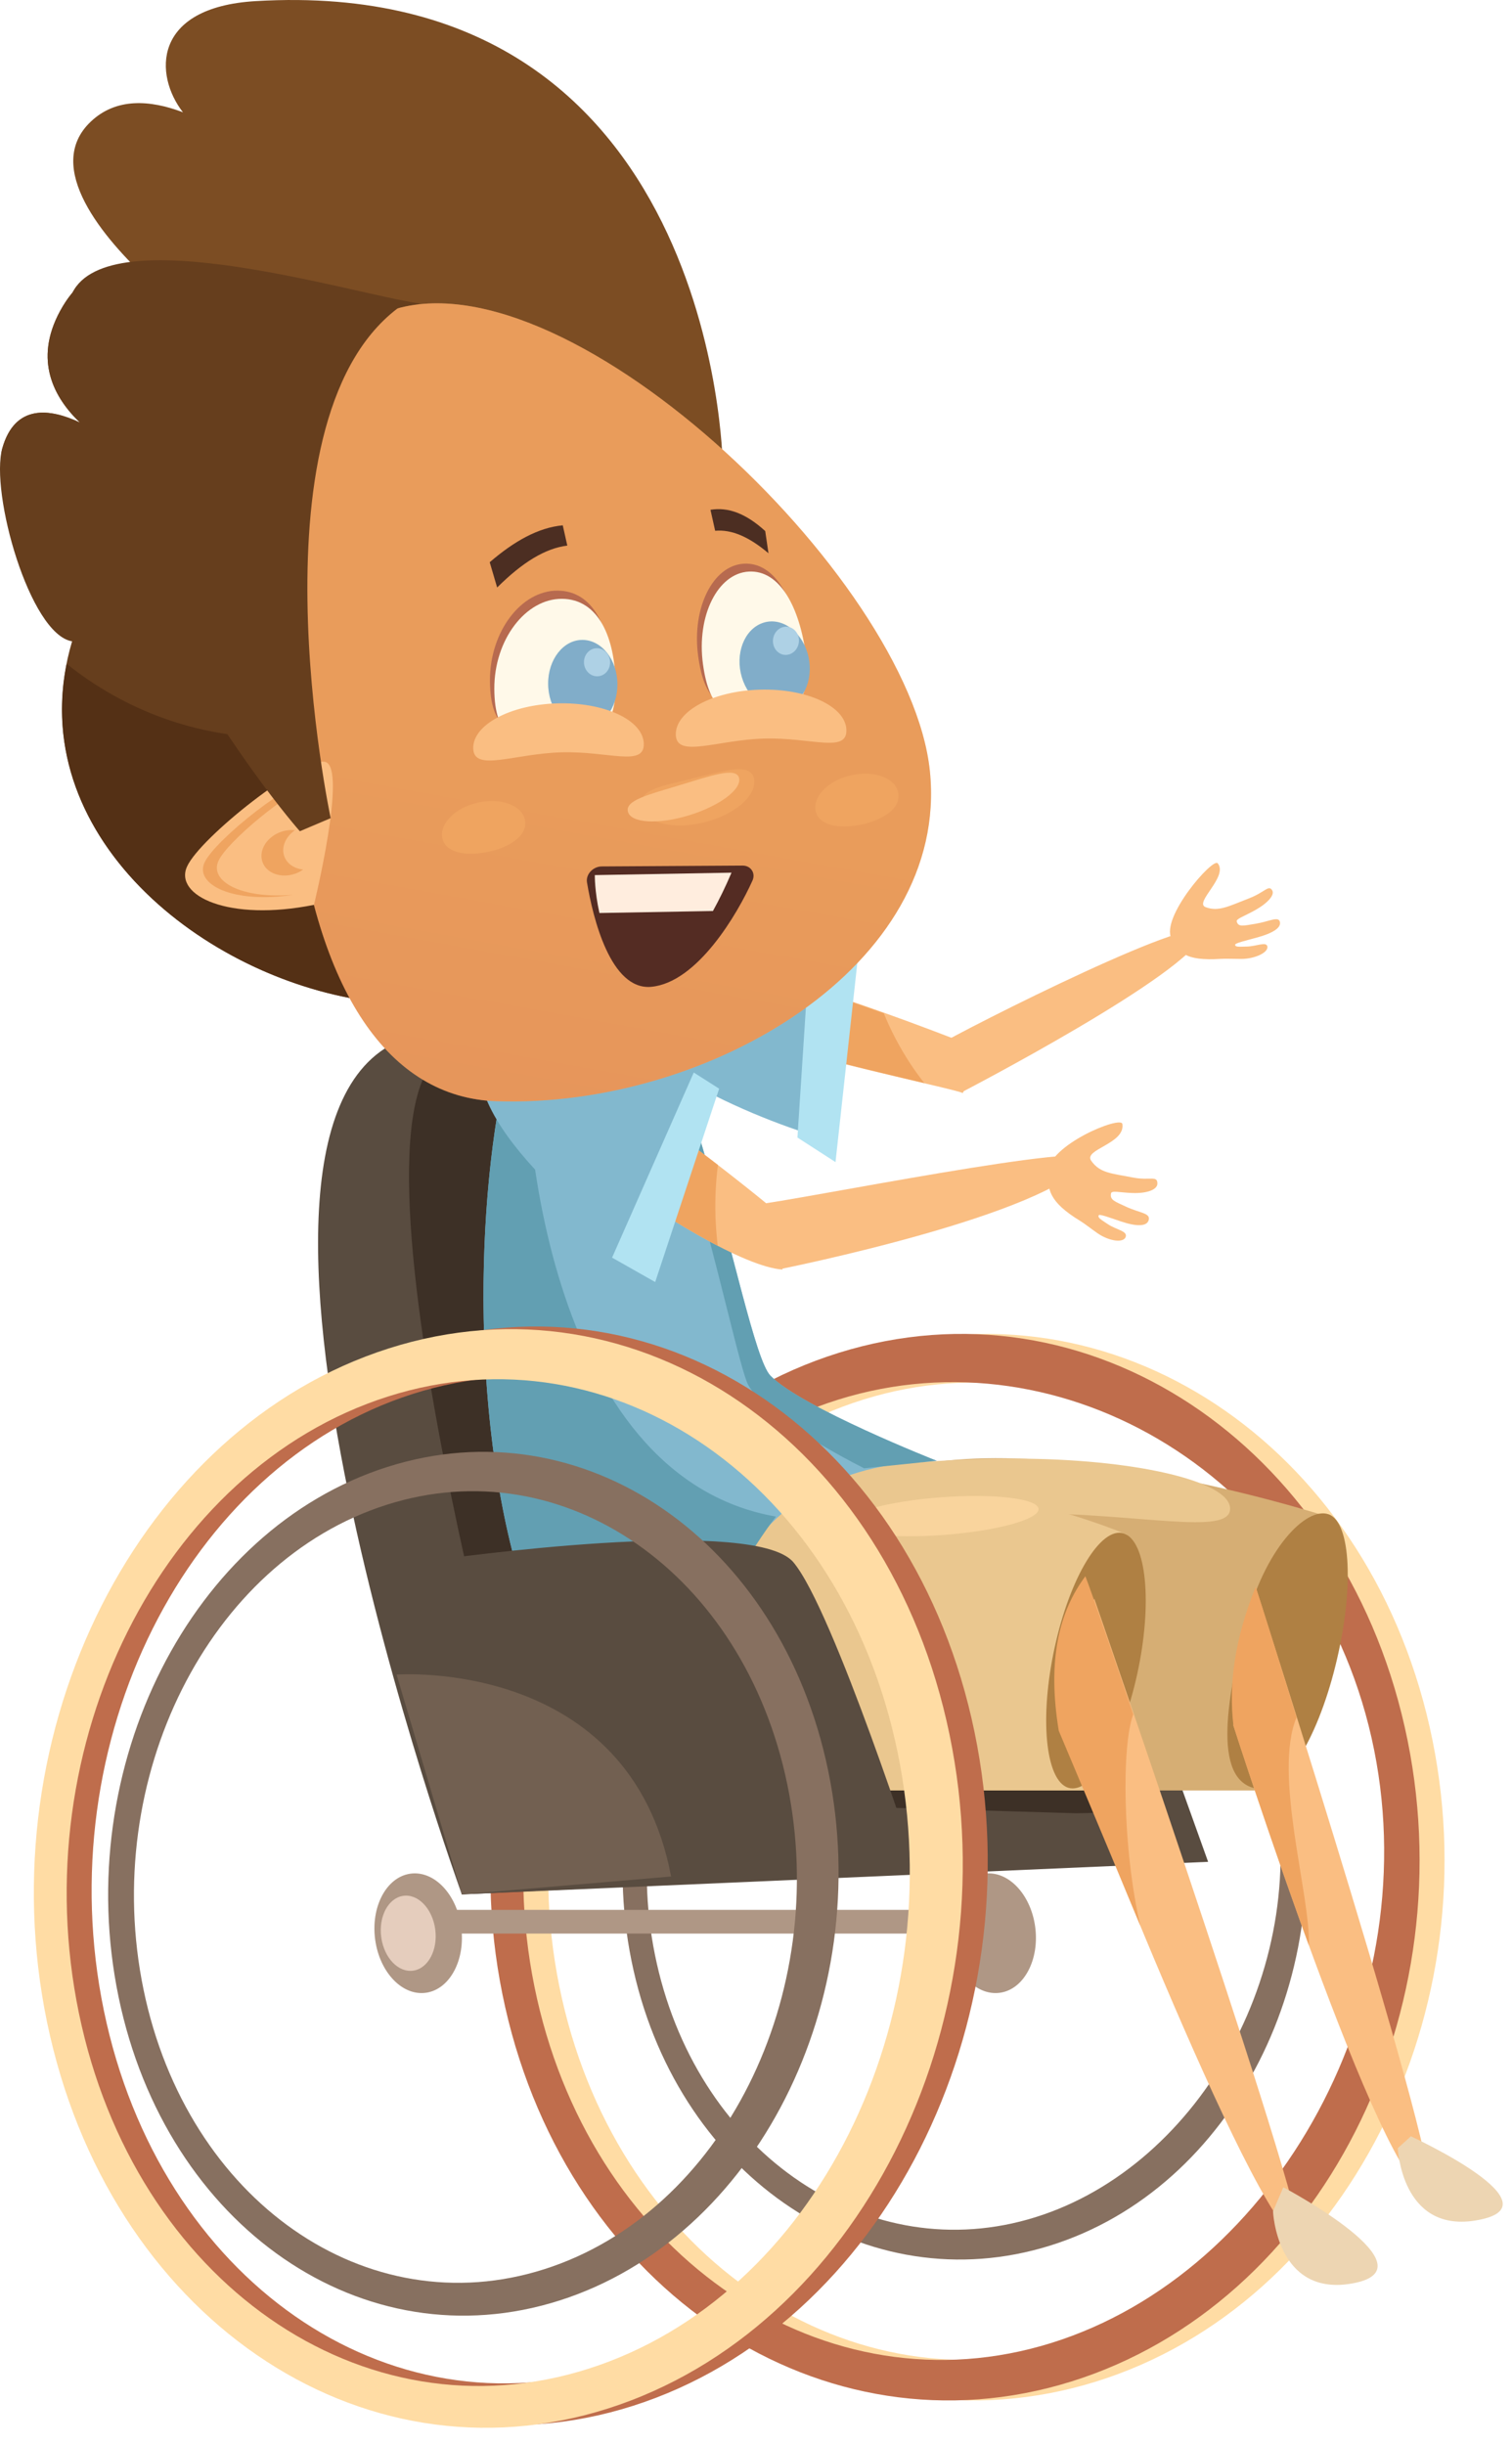 <svg width="60" height="97" viewBox="0 0 60 97" fill="none" xmlns="http://www.w3.org/2000/svg">
<path d="M51.401 69.984C49.525 61.692 42.126 56.804 34.874 59.067C27.622 61.331 23.265 69.888 25.142 78.181C27.018 86.473 34.417 91.36 41.669 89.097C48.92 86.833 53.277 78.276 51.401 69.984ZM41.089 87.97C34.511 90.025 27.785 85.524 26.067 77.919C24.35 70.314 28.289 62.485 34.867 60.432C41.446 58.379 48.731 62.693 50.45 70.297C52.167 77.902 47.667 85.916 41.089 87.97Z" fill="#877060"/>
<path d="M56.731 68.514C54.182 57.243 44.125 50.6 34.269 53.676C24.413 56.752 18.491 68.382 21.041 79.652C23.592 90.923 33.648 97.566 43.505 94.488C53.359 91.412 59.282 79.783 56.731 68.514ZM42.715 92.958C33.775 95.749 24.634 89.633 22.3 79.297C19.965 68.962 25.319 58.321 34.26 55.53C43.2 52.741 52.341 58.856 54.676 69.191C57.01 79.527 51.656 90.166 42.715 92.958Z" fill="#FFDCA4"/>
<path d="M55.741 68.514C53.192 57.243 43.135 50.6 33.279 53.676C23.423 56.752 17.5 68.382 20.051 79.652C22.601 90.923 32.658 97.566 42.514 94.488C52.37 91.412 58.291 79.783 55.741 68.514ZM41.725 92.958C32.785 95.749 23.644 89.633 21.31 79.297C18.975 68.962 24.329 58.321 33.27 55.53C42.21 52.741 52.091 58.614 54.426 68.949C56.761 79.284 50.666 90.166 41.725 92.958Z" fill="#BF6D4C"/>
<path d="M18.327 75.161L47.941 73.87L46.196 69.002L32.082 65.415C32.082 65.415 23.694 38.83 16.258 41.14C7.006 44.016 18.327 75.161 18.327 75.161Z" fill="#594C40"/>
<path d="M23.843 32.547L20.752 32.758L21.576 40.775L24.874 41.197L23.843 32.547Z" fill="#FABE82"/>
<path d="M42.691 71.943L20.787 71.289L31.545 67.261C31.545 67.261 52.964 71.851 42.691 71.943Z" fill="#3D3026"/>
<path d="M50.377 71.039H36.042C36.042 71.039 28.324 62.178 33.837 59.013C39.35 55.849 52.679 60.173 52.679 60.173L50.377 71.039Z" fill="#D6AE74"/>
<path d="M48.814 59.858C48.814 58.761 44.986 57.873 40.264 57.873C35.542 57.873 30.328 58.57 30.328 59.667C30.328 60.763 35.773 60.032 40.495 60.032C45.217 60.032 48.814 60.955 48.814 59.858Z" fill="#EAC78F"/>
<path d="M43.146 71.039H27.071C27.071 71.039 23.401 63.353 29.585 60.188C35.767 57.024 44.719 60.886 44.719 60.886L43.146 71.039Z" fill="#EAC78F"/>
<path d="M41.211 59.869C41.184 59.456 39.451 59.249 37.342 59.407C35.232 59.564 33.544 60.026 33.572 60.439C33.6 60.852 35.332 61.058 37.441 60.901C39.551 60.743 41.24 60.281 41.211 59.869Z" fill="#F9D49D"/>
<path d="M20.787 71.289C20.787 71.289 12.468 41.85 18.311 41.56C24.154 41.27 30.129 65.623 30.129 65.623L20.787 71.289Z" fill="#3D3026"/>
<path d="M27.071 70.828C27.567 65.064 28.879 58.147 37.17 57.959C37.17 57.959 31.811 55.849 30.574 54.583C29.337 53.316 26.865 35.911 22.536 37.599C18.209 39.288 16.56 67.875 27.071 70.828Z" fill="#82B8CE"/>
<path d="M29.691 54.949C30.172 55.814 31.932 57.055 34.289 58.256L37.17 57.959C37.17 57.959 31.811 55.85 30.574 54.584C29.385 53.366 27.052 37.23 23.027 37.491C26.217 38.559 29.094 53.877 29.691 54.949Z" fill="#629FB2"/>
<path d="M20.958 39.62C17.986 46.526 17.976 68.273 27.071 70.828L27.095 70.797C25.323 69.343 28.875 62.679 30.79 60.172C21.678 58.569 20.472 44.161 20.958 39.62Z" fill="#629FB2"/>
<path d="M25.056 38.214C23.573 40.398 37.318 43.009 38.207 43.366L38.983 41.658C38.983 41.658 26.232 36.485 25.056 38.214Z" fill="#FABE82"/>
<path d="M36.124 42.204C35.69 41.542 35.339 40.864 35.072 40.204C30.821 38.696 25.711 37.042 24.941 38.173C23.709 39.987 32.687 42.017 36.678 42.972C36.488 42.728 36.302 42.474 36.124 42.204Z" fill="#EFA460"/>
<path d="M32.898 45.219L33.306 38.002C33.306 38.002 24.788 35.591 24.095 38.782C23.403 41.971 30.993 44.764 32.898 45.219Z" fill="#82B8CE"/>
<path d="M47.705 37.088C48.103 35.862 38.357 40.779 37.066 41.558L38.185 43.324C38.185 43.324 47.2 38.644 47.705 37.088Z" fill="#FABE82"/>
<path d="M45.128 66.42C45.738 63.635 45.5 61.137 44.595 60.842C43.691 60.548 42.464 62.567 41.854 65.353C41.243 68.139 41.482 70.635 42.386 70.93C43.29 71.224 44.518 69.206 45.128 66.42Z" fill="#AF8043"/>
<path d="M52.99 66.104C53.74 63.093 53.62 60.397 52.722 60.081C51.825 59.767 50.158 61.48 49.408 64.491C48.657 67.502 48.087 70.829 50.007 70.984C50.95 71.06 52.24 69.115 52.99 66.104Z" fill="#AF8043"/>
<path d="M51.521 88.872C52.335 89.188 43.424 63.43 43.424 63.43L42.231 68.873C42.231 68.873 49.639 88.14 51.521 88.872Z" fill="#FABE82"/>
<path d="M44.971 68.018C43.388 63.324 43.07 62.54 43.07 62.54C42.029 63.939 41.552 65.853 42.014 68.67C42.014 68.67 43.568 72.35 45.251 76.406C44.545 73.341 44.505 69.245 44.971 68.018Z" fill="#EFA460"/>
<path d="M56.67 86.991C57.536 86.991 49.827 62.964 49.827 62.964L48.946 68.466C48.946 68.466 54.888 86.991 56.67 86.991Z" fill="#FABE82"/>
<path d="M51.451 68.139C49.995 63.42 49.827 62.964 49.827 62.964C48.996 65.026 48.752 66.828 48.946 68.466C48.946 68.466 50.317 72.741 51.94 77.184C52.008 75.192 50.508 70.391 51.451 68.139Z" fill="#EFA460"/>
<path d="M25.443 40.757C25.866 39.997 25.406 38.734 24.378 37.911C23.308 37.055 22.05 37.012 21.613 37.842C21.177 38.664 21.741 39.986 22.826 40.772C23.87 41.527 25.024 41.511 25.443 40.757Z" fill="#FABE82"/>
<path d="M50.517 87.738L50.926 86.782C50.926 86.782 57.121 90.061 53.566 90.614C50.65 91.067 50.517 87.738 50.517 87.738Z" fill="#EDD5B2"/>
<path d="M55.469 85.23L55.987 84.761C55.987 84.761 62.072 87.553 58.518 88.106C55.603 88.559 55.469 85.23 55.469 85.23Z" fill="#EDD5B2"/>
<path d="M39.504 75.776H17.42V76.717H39.504V75.776Z" fill="#AF9785"/>
<path d="M41.078 76.443C40.899 75.139 39.991 74.2 39.049 74.342C38.107 74.485 37.488 75.657 37.666 76.961C37.845 78.266 38.752 79.206 39.695 79.063C40.637 78.92 41.256 77.748 41.078 76.443Z" fill="#AF9785"/>
<path d="M18.3 76.443C18.121 75.139 17.214 74.2 16.271 74.342C15.329 74.485 14.71 75.657 14.888 76.961C15.068 78.266 15.975 79.206 16.917 79.063C17.859 78.92 18.478 77.748 18.3 76.443Z" fill="#AF9785"/>
<path d="M17.42 61.878C17.42 61.878 29.898 60.102 31.483 61.983C33.068 63.864 36.434 74.313 36.434 74.313L18.327 75.161L17.42 61.878Z" fill="#594C40"/>
<path d="M15.737 66.441C15.737 66.441 24.98 65.744 26.631 74.452L18.327 75.161L15.737 66.441Z" fill="#726051"/>
<path d="M38.67 68.714C36.265 57.101 26.299 50.243 16.409 53.398C6.52 56.553 0.454 68.525 2.859 80.137C5.265 91.751 15.232 98.607 25.12 95.454C35.01 92.298 41.076 80.326 38.67 68.714ZM24.352 93.874C15.381 96.737 6.324 90.424 4.122 79.772C1.92 69.123 7.405 58.169 16.377 55.307C25.347 52.446 34.404 58.759 36.607 69.409C38.809 80.058 33.323 91.012 24.352 93.874Z" fill="#BF6D4C"/>
<path d="M37.679 68.818C35.274 57.205 25.308 50.348 15.419 53.502C5.53 56.658 -0.537 68.629 1.869 80.242C4.275 91.855 14.241 98.712 24.131 95.559C34.019 92.403 40.085 80.431 37.679 68.818ZM23.362 93.979C14.391 96.841 5.334 90.528 3.132 79.877C0.929 69.227 6.416 58.273 15.387 55.411C24.357 52.55 33.414 58.863 35.617 69.513C37.819 80.163 32.333 91.117 23.362 93.979Z" fill="#FFDCA4"/>
<path d="M32.863 70.248C30.972 61.117 23.135 55.725 15.36 58.206C7.584 60.686 2.814 70.1 4.705 79.231C6.596 88.362 14.433 93.754 22.209 91.273C29.985 88.792 34.754 79.378 32.863 70.248ZM21.605 90.031C14.551 92.282 7.429 87.318 5.697 78.944C3.966 70.569 8.28 61.957 15.334 59.707C22.386 57.456 29.508 62.42 31.241 70.794C32.972 79.169 28.659 87.781 21.605 90.031Z" fill="#877060"/>
<path d="M17.27 76.54C17.156 75.721 16.586 75.131 15.995 75.22C15.404 75.31 15.016 76.047 15.129 76.867C15.242 77.686 15.813 78.277 16.404 78.187C16.995 78.097 17.383 77.36 17.27 76.54Z" fill="#E5CDBD"/>
<path d="M48.454 38.044C48.651 38.032 48.954 38.047 49.257 38.047C49.795 38.046 50.342 37.791 50.292 37.55C50.25 37.348 49.855 37.548 49.473 37.556C49.137 37.564 49.022 37.577 49.012 37.485C49.006 37.42 49.425 37.322 49.889 37.195C50.482 37.033 50.851 36.817 50.789 36.575C50.73 36.342 50.372 36.561 49.821 36.652C49.343 36.728 49.141 36.794 49.077 36.563C49.046 36.456 49.354 36.364 49.802 36.115C50.32 35.826 50.584 35.507 50.488 35.334C50.351 35.081 50.199 35.4 49.563 35.644C48.745 35.961 48.353 36.183 47.841 35.992C47.367 35.812 48.754 34.784 48.322 34.251C48.129 34.017 46.044 36.408 46.489 37.246C46.766 37.768 47.001 38.141 48.454 38.044Z" fill="#FABE82"/>
<path d="M33.155 46.108L34.091 37.564L32.166 37.125L31.644 45.133L33.155 46.108Z" fill="#B1E3F2"/>
<path d="M19.678 41.223C17.377 42.253 28.107 50.19 31.055 50.371L30.391 47.73C30.391 47.73 21.499 40.404 19.678 41.223Z" fill="#FABE82"/>
<path d="M28.386 47.955C28.382 47.353 28.419 46.771 28.49 46.223C25.774 44.126 20.965 40.645 19.677 41.223C17.842 42.045 24.298 47.259 28.482 49.427C28.425 48.956 28.39 48.464 28.386 47.955Z" fill="#EFA460"/>
<path d="M25.554 49.991L27.835 43.173C27.835 43.173 20.751 38.473 19.252 41.337C17.751 44.201 23.841 48.998 25.554 49.991Z" fill="#82B8CE"/>
<path d="M42.858 48.437C43.031 48.541 43.281 48.74 43.541 48.922C44.005 49.25 44.602 49.334 44.674 49.063C44.734 48.836 44.294 48.794 43.96 48.569C43.667 48.373 43.561 48.317 43.596 48.221C43.621 48.153 44.029 48.31 44.492 48.465C45.091 48.665 45.523 48.676 45.587 48.395C45.648 48.126 45.223 48.126 44.695 47.882C44.242 47.67 44.035 47.614 44.088 47.349C44.114 47.223 44.425 47.316 44.936 47.334C45.535 47.356 45.927 47.195 45.928 46.961C45.928 46.624 45.636 46.853 44.955 46.719C44.091 46.552 43.647 46.544 43.301 46.053C42.982 45.602 44.661 45.381 44.538 44.596C44.485 44.25 41.604 45.434 41.587 46.504C41.576 47.172 41.6 47.67 42.858 48.437Z" fill="#FABE82"/>
<path d="M43.166 46.02C43.73 45.163 31.404 47.667 30.035 47.786L31.016 50.342C31.016 50.342 41.736 48.192 43.166 46.02Z" fill="#FABE82"/>
<path d="M26 50.867L24.289 49.898L27.53 42.553L28.538 43.195L26 50.867Z" fill="#B1E3F2"/>
<path d="M29.439 37.24C24.595 36.713 24.701 38.2 24.495 38.019L23.906 33.075C23.867 33.075 23.829 33.074 23.791 33.074C22.759 33.074 21.757 33.127 20.8 33.229L21.366 38.741C21.098 39.358 21.009 39.892 20.635 40.363C19.822 40.363 15.562 43.608 26.786 42.27C26.312 41.418 29.098 37.729 29.439 37.24Z" fill="#A58171"/>
<path d="M10.148 0.044C6.013 0.289 6.12 3 7.26 4.455C5.94 3.955 4.604 3.877 3.603 4.825C1.701 6.627 4.105 9.454 5.941 11.156C4.846 10.552 3.442 10.382 2.38 12.35C1.329 14.298 2.147 15.786 3.173 16.765C1.97 16.198 0.595 16.026 0.094 17.781C-0.405 19.528 3.012 22.499 4.692 22.768C4.025 24.161 6.375 29.492 7.373 30.517C9.448 32.646 12.96 35.42 13.727 38.956L28.679 18.412C28.679 18.412 28.43 -1.042 10.148 0.044Z" fill="#7C4D23"/>
<path d="M16.62 12.038C13.938 11.643 4.342 8.662 2.869 11.62C2.7 11.822 2.536 12.059 2.379 12.35C1.329 14.298 2.146 15.786 3.172 16.765C1.97 16.198 0.594 16.026 0.093 17.781C-0.406 19.528 1.181 25.176 2.861 25.445C0.679 32.795 7.747 38.695 14.498 39.702L15.829 34.372C13.106 30.984 10.965 25.402 10.229 18.922C10.08 17.606 16.644 13.297 16.62 12.038Z" fill="#663E1D"/>
<path d="M10.916 29.265C7.802 29.265 4.935 28.172 2.645 26.338C1.261 33.268 8.023 38.736 14.498 39.702L15.829 34.372C14.702 32.97 13.678 31.187 12.808 29.126C12.19 29.215 11.559 29.265 10.916 29.265Z" fill="#543015"/>
<path d="M36.901 30.601C36.113 22.887 22.17 9.621 15.247 12.415C-0.859 18.913 11.204 27.175 11.694 31.644C12.538 39.35 15.439 43.551 19.7 43.693C28.137 43.971 37.688 38.313 36.901 30.601Z" fill="#FABE82"/>
<path opacity="0.3" d="M36.901 30.601C36.113 22.887 22.17 9.621 15.247 12.415C-0.859 18.913 11.204 27.175 11.694 31.644C12.538 39.35 15.439 43.551 19.7 43.693C28.137 43.971 37.688 38.313 36.901 30.601Z" fill="url(#paint0_linear_1_5669)"/>
<path d="M12.459 35.901C9.069 36.579 6.906 35.539 7.42 34.386C7.933 33.233 12.013 30.017 12.904 30.229C13.794 30.441 12.459 35.901 12.459 35.901Z" fill="#FABE82"/>
<path d="M8.665 34.165C9.007 33.395 11.368 31.46 12.508 30.989C12.488 30.973 12.465 30.959 12.439 30.953C11.736 30.785 8.517 33.322 8.112 34.231C7.729 35.09 9.229 35.867 11.648 35.502C9.557 35.679 8.311 34.957 8.665 34.165Z" fill="#EFA460"/>
<path d="M11.275 33.957C11.156 33.594 11.344 33.191 11.704 32.94C11.533 32.921 11.347 32.937 11.163 33.001C10.597 33.194 10.26 33.723 10.41 34.185C10.56 34.644 11.141 34.861 11.707 34.667C11.827 34.627 11.933 34.568 12.03 34.501C11.673 34.463 11.376 34.267 11.275 33.957Z" fill="#EFA460"/>
<path d="M13.122 32.461C13.122 32.461 9.686 16.301 16.06 12.033C16.06 12.033 1.826 16.089 5.69 23.494C8.869 29.584 11.899 32.98 11.899 32.98L13.122 32.461Z" fill="#663E1D"/>
<path d="M29.861 34.936C29.923 34.797 29.915 34.645 29.836 34.529C29.759 34.411 29.623 34.342 29.466 34.343L23.875 34.377C23.711 34.378 23.547 34.453 23.433 34.577C23.32 34.698 23.268 34.858 23.293 35.009C23.527 36.412 24.228 39.3 25.842 39.153C27.672 38.984 29.265 36.261 29.861 34.936Z" fill="#542C23"/>
<path d="M28.291 36.145C28.539 35.696 28.785 35.194 29.028 34.624L23.604 34.721C23.604 34.721 23.592 35.35 23.787 36.225L28.291 36.145Z" fill="#FFEDDE"/>
<g style="mix-blend-mode:luminosity">
<path d="M25.455 31.988C25.322 31.33 26.271 31.183 27.503 30.882C28.737 30.58 29.788 30.239 29.921 30.897C30.052 31.555 29.159 32.331 27.926 32.633C26.694 32.934 25.587 32.646 25.455 31.988Z" fill="#EFA460"/>
</g>
<path d="M20.834 32.553C20.935 33.138 20.264 33.612 19.357 33.801C18.45 33.99 17.651 33.821 17.549 33.234C17.449 32.649 18.102 32.021 19.009 31.833C19.915 31.645 20.733 31.967 20.834 32.553Z" fill="#EFA460"/>
<path d="M35.648 31.469C35.749 32.054 35.079 32.529 34.171 32.717C33.264 32.906 32.465 32.737 32.363 32.151C32.263 31.565 32.916 30.937 33.822 30.749C34.73 30.56 35.547 30.882 35.648 31.469Z" fill="#EFA460"/>
<g style="mix-blend-mode:luminosity">
<path d="M24.917 32.202C24.805 31.75 25.74 31.527 26.958 31.157C28.175 30.79 29.217 30.413 29.327 30.866C29.439 31.32 28.542 31.985 27.324 32.354C26.106 32.723 25.027 32.656 24.917 32.202Z" fill="#FABE82"/>
</g>
<path d="M19.443 27.003C19.434 25.058 20.686 23.424 22.129 23.434C23.571 23.444 24.248 24.959 24.256 26.905C24.264 28.851 23.183 29.224 21.741 29.214C20.299 29.204 19.45 28.95 19.443 27.003Z" fill="#B76A4F"/>
<path d="M19.616 27.33C19.608 25.384 20.859 23.749 22.302 23.759C23.745 23.769 24.422 25.286 24.429 27.23C24.438 29.176 23.357 29.55 21.915 29.539C20.471 29.529 19.624 29.275 19.616 27.33Z" fill="#FFF9E9"/>
<path d="M27.706 26.04C27.442 24.116 28.293 22.431 29.522 22.365C30.754 22.299 31.53 23.763 31.794 25.688C32.059 27.614 31.187 28.041 29.956 28.107C28.726 28.173 27.97 27.967 27.706 26.04Z" fill="#B76A4F"/>
<path d="M27.896 26.354C27.633 24.428 28.484 22.744 29.715 22.678C30.945 22.612 31.723 24.075 31.985 26.001C32.249 27.927 31.379 28.353 30.148 28.419C28.916 28.486 28.16 28.279 27.896 26.354Z" fill="#FFF9E9"/>
<path d="M28.193 20.227C28.879 20.111 29.596 20.364 30.366 21.071L30.495 21.951C29.726 21.301 29.037 20.999 28.379 21.059L28.193 20.227Z" fill="#4C2E22"/>
<path d="M22.332 20.843L22.512 21.646C21.635 21.758 20.736 22.307 19.728 23.31L19.433 22.307C20.417 21.46 21.369 20.932 22.332 20.843Z" fill="#4C2E22"/>
<path d="M21.751 27.13C21.746 26.162 22.36 25.381 23.119 25.389C23.878 25.393 24.498 26.181 24.501 27.149C24.505 28.116 23.893 28.897 23.133 28.891C22.374 28.885 21.755 28.098 21.751 27.13Z" fill="#81ADC9"/>
<path d="M29.437 26.868C29.163 25.948 29.525 24.989 30.246 24.723C30.965 24.458 31.769 24.989 32.044 25.91C32.317 26.83 31.955 27.791 31.235 28.055C30.515 28.32 29.71 27.788 29.437 26.868Z" fill="#81ADC9"/>
<path d="M30.697 25.605C30.61 25.311 30.759 24.995 31.031 24.894C31.302 24.795 31.591 24.951 31.68 25.244C31.766 25.536 31.617 25.855 31.345 25.954C31.075 26.055 30.785 25.899 30.697 25.605Z" fill="#AED1E5"/>
<path d="M23.173 26.273C23.172 25.965 23.403 25.717 23.69 25.719C23.976 25.721 24.21 25.973 24.21 26.28C24.212 26.588 23.981 26.835 23.693 26.833C23.408 26.832 23.174 26.582 23.173 26.273Z" fill="#AED1E5"/>
<g style="mix-blend-mode:saturation">
<path d="M25.547 29.503C25.519 28.567 23.98 27.853 22.11 27.907C20.241 27.961 18.75 28.765 18.779 29.7C18.808 30.638 20.402 29.903 22.272 29.849C24.141 29.794 25.577 30.441 25.547 29.503Z" fill="#FABE82"/>
</g>
<g style="mix-blend-mode:saturation">
<path d="M33.587 28.96C33.559 28.024 32.019 27.309 30.15 27.363C28.28 27.418 26.788 28.221 26.818 29.157C26.847 30.093 28.443 29.358 30.311 29.304C32.18 29.248 33.616 29.896 33.587 28.96Z" fill="#FABE82"/>
</g>
<defs>
<linearGradient id="paint0_linear_1_5669" x1="20.838" y1="32.186" x2="18.483" y2="45.209" gradientUnits="userSpaceOnUse">
<stop stop-color="#C04B00"/>
<stop offset="1" stop-color="#B73400"/>
</linearGradient>
</defs>
</svg>
